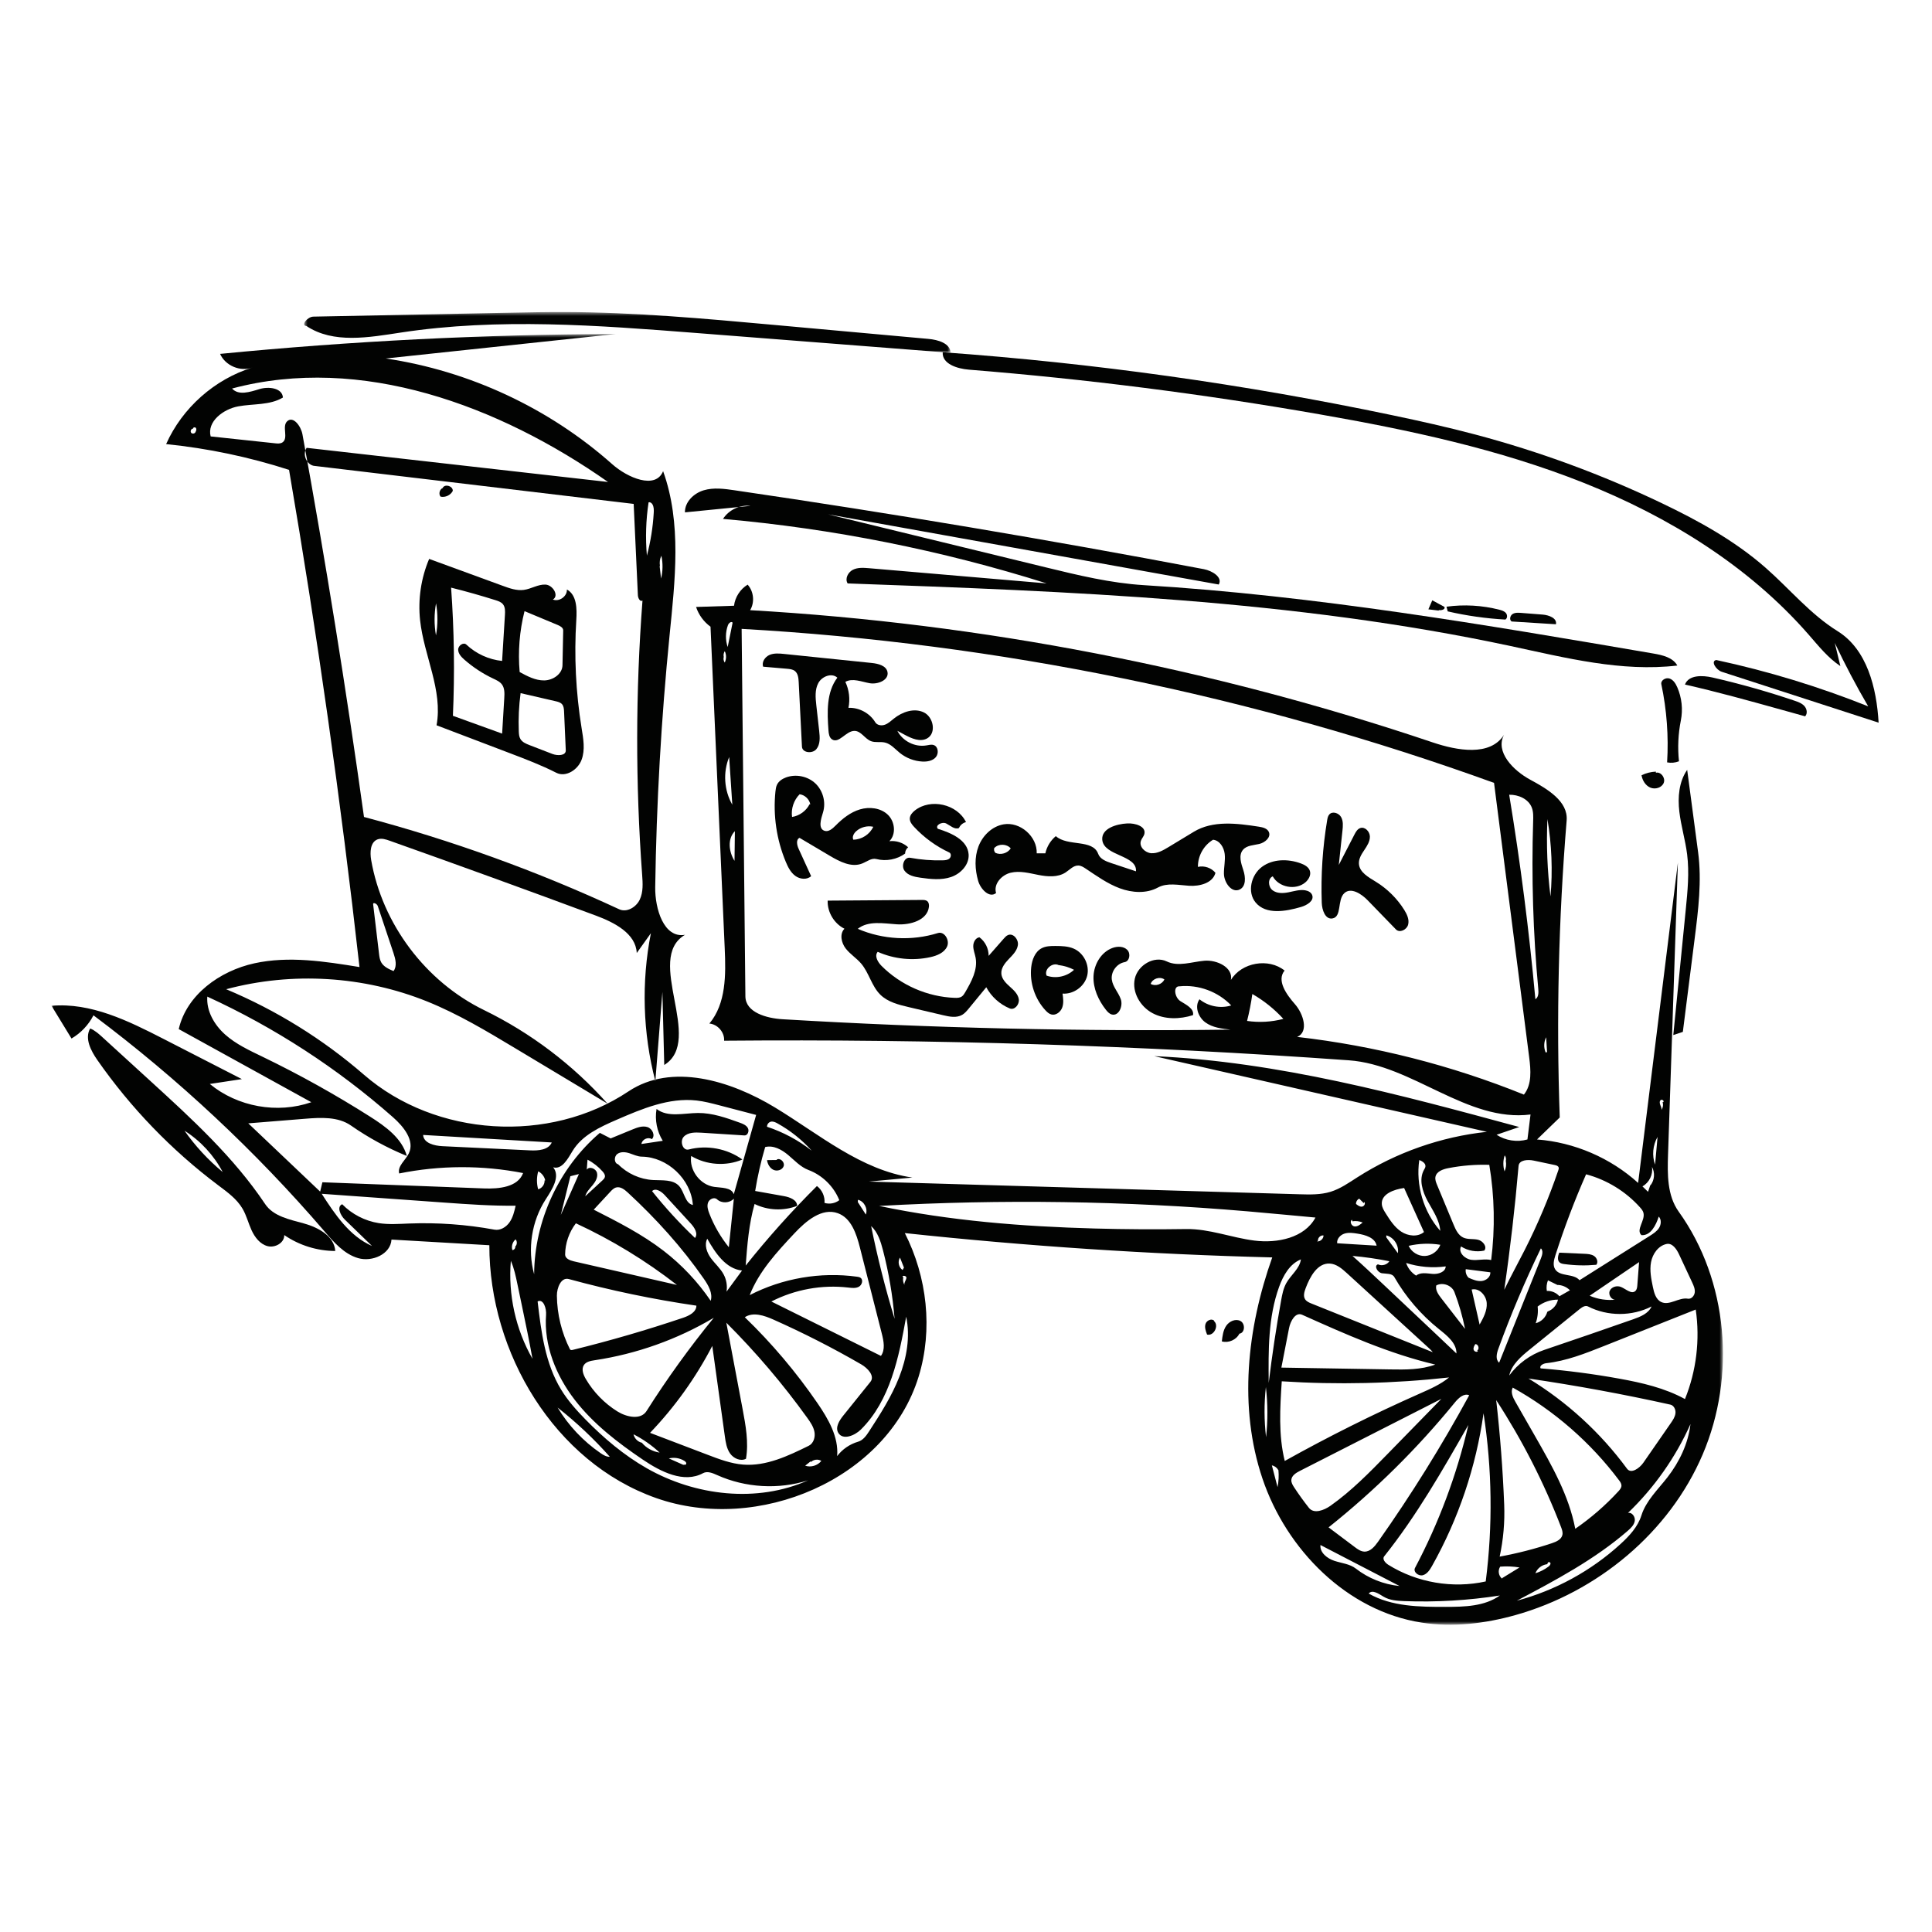 <?xml version="1.0" encoding="UTF-8" standalone="no"?>
<svg width="450px" height="450px" viewBox="0 0 450 450" version="1.1" xmlns="http://www.w3.org/2000/svg" xmlns:xlink="http://www.w3.org/1999/xlink">
    <!-- Generator: Sketch 40.1 (33804) - http://www.bohemiancoding.com/sketch -->
    <title>journey-begins</title>
    <desc>Created with Sketch.</desc>
    <defs>
        <polygon id="path-1" points="152.26 1.57 1.679 1.57 1.679 11.07 152.26 11.07 152.26 1.57"></polygon>
        <polygon id="path-3" points="389.307 302.283 0 302.283 0 1.653 389.307 1.653"></polygon>
    </defs>
    <g id="Page-1" stroke="none" stroke-width="1" fill="none" fill-rule="evenodd">
        <g id="journey-begins">
            <g id="Page-1" transform="translate(12, 71)">
                <path d="M387.755,82.729 C399.825,85.326 411.677,88.942 423.14,93.525 C420.331,88.715 417.732,83.783 415.353,78.747 C415.787,80.545 416.222,82.344 416.656,84.143 C413.763,82.223 411.566,79.452 409.285,76.836 C395.315,60.816 376.676,49.35 356.922,41.479 C337.169,33.608 316.229,29.152 295.281,25.49 C268.255,20.764 241.011,17.296 213.665,15.1 C210.951,14.881 207.384,13.759 207.579,11.047 C242.748,13.568 277.747,18.468 312.255,25.705 C318.735,27.063 325.201,28.504 331.599,30.202 C346.558,34.17 361.144,39.541 375.103,46.22 C383.683,50.324 392.102,54.974 399.247,61.248 C404.848,66.165 409.661,72.07 415.997,75.998 C422.891,80.272 425.092,89.231 425.566,97.324 C413.391,93.374 401.215,89.426 389.039,85.476 C387.706,85.044 386.376,82.977 387.755,82.729" id="Fill-1" fill="#020302"></path>
                <path d="M147.536,48.339 C147.487,45.921 149.593,43.887 151.913,43.197 C154.233,42.505 156.72,42.848 159.115,43.199 C195.667,48.553 232.109,54.679 268.404,61.571 C270.327,61.937 272.843,63.448 271.87,65.146 C241.536,59.697 211.204,54.247 180.87,48.798 C197.745,52.907 214.62,57.018 231.497,61.128 C239.063,62.97 246.679,64.82 254.454,65.296 C294.304,67.731 333.751,74.48 373.103,81.218 C375.228,81.582 377.632,82.135 378.684,84.015 C365.692,85.549 352.689,82.224 339.898,79.485 C289.258,68.644 237.187,66.748 185.433,64.891 C184.747,63.815 185.505,62.296 186.642,61.719 C187.78,61.141 189.128,61.237 190.399,61.344 C204.196,62.525 217.991,63.704 231.788,64.883 C207.304,57.164 181.978,52.118 156.404,49.864 C157.742,47.767 160.331,46.536 162.805,46.825 C157.715,47.33 152.626,47.834 147.536,48.339" id="Fill-3" fill="#020302"></path>
                <g id="Group-7" transform="translate(57.157, 0.109)">
                    <mask id="mask-2" fill="white">
                        <use xlink:href="#path-1"></use>
                    </mask>
                    <g id="Clip-6"></g>
                    <path d="M3.832,2.64 C19.107,2.336 34.381,2.032 49.656,1.728 C53.901,1.642 58.145,1.558 62.392,1.57 C78.604,1.619 94.777,3.085 110.924,4.548 C122.985,5.641 135.047,6.734 147.109,7.829 C149.328,8.029 152.176,8.847 152.26,11.07 L92.981,6.45 C70.079,4.665 46.937,2.888 24.231,6.346 C16.773,7.481 8.484,9.011 2.215,4.82 C0.82,4.715 2.432,2.668 3.832,2.64" id="Fill-5" fill="#020302" mask="url(#mask-2)"></path>
                </g>
                <path d="M39.872,201.992 C37.808,198.085 34.706,194.728 30.972,192.36 C33.492,195.947 36.495,199.196 39.872,201.992 M54.21,216.672 C54.267,218.477 52.063,219.711 50.315,219.248 C48.567,218.784 47.35,217.191 46.596,215.548 C45.845,213.906 45.415,212.116 44.507,210.554 C43.174,208.258 40.936,206.658 38.811,205.062 C27.973,196.916 18.44,187.04 10.688,175.921 C9.16,173.731 7.665,170.857 9.005,168.547 C10.113,169 11.023,169.823 11.907,170.631 C15.629,174.03 19.351,177.429 23.073,180.828 C32.732,189.649 42.491,198.585 49.76,209.455 C51.68,212.325 55.488,213.048 58.816,213.973 C62.147,214.898 65.867,216.934 66.087,220.38 C61.878,220.368 57.678,219.056 54.21,216.672" id="Fill-8" fill="#020302"></path>
                <path d="M379.967,169.343 L377.743,170.079 C378.711,160.327 379.681,150.577 380.65,140.825 C381.073,136.564 381.497,132.26 380.967,128.011 C380.549,124.661 379.545,121.403 379.15,118.049 C378.757,114.696 379.046,111.085 380.976,108.312 C381.823,114.704 382.672,121.096 383.521,127.489 C384.412,134.2 383.56,141.006 382.707,147.722 C381.794,154.929 380.882,162.135 379.967,169.343" id="Fill-10" fill="#020302"></path>
                <path d="M380.46,88.444 C381.312,86.182 384.511,86.262 386.868,86.803 C393.324,88.281 399.704,90.084 405.976,92.204 C406.811,92.486 407.682,92.798 408.276,93.452 C408.867,94.105 409.059,95.208 408.45,95.846 C406.552,95.317 404.653,94.79 402.755,94.261 C395.355,92.202 387.951,90.142 380.46,88.444" id="Fill-12" fill="#020302"></path>
                <path d="M379.066,106.319 C378.195,106.663 377.223,106.752 376.303,106.572 C376.675,100.486 376.221,94.351 374.959,88.388 C374.764,87.47 375.962,86.747 376.855,87.04 C377.748,87.332 378.294,88.22 378.669,89.08 C379.723,91.495 380.017,94.234 379.501,96.817 C378.877,99.939 378.731,103.153 379.066,106.319" id="Fill-14" fill="#020302"></path>
                <path d="M324.918,70.311 C329.015,69.75 333.221,69.99 337.227,71.016 C337.79,71.161 338.385,71.342 338.757,71.79 C339.128,72.237 339.128,73.033 338.616,73.307 C334.102,73.057 329.608,72.42 325.202,71.404 C325.108,71.04 325.012,70.675 324.918,70.311" id="Fill-16" fill="#020302"></path>
                <path d="M342.279,71.755 C343.958,71.885 345.638,72.018 347.317,72.149 C348.766,72.263 350.708,72.982 350.405,74.401 C346.966,74.186 343.528,73.97 340.088,73.755 C339.515,73.382 339.715,72.413 340.287,72.038 C340.858,71.662 341.596,71.701 342.279,71.755" id="Fill-18" fill="#020302"></path>
                <path d="M276.688,239.622 C275.966,241.072 274.151,241.876 272.591,241.438 C272.734,240.165 272.897,238.835 273.625,237.78 C274.351,236.725 275.837,236.075 276.955,236.702 C278.073,237.328 277.985,239.417 276.721,239.632 L276.688,239.622 Z" id="Fill-20" fill="#020302"></path>
                <path d="M373.684,108.985 C374.877,108.698 375.971,110.211 375.513,111.35 C375.052,112.487 373.522,112.932 372.394,112.45 C371.264,111.968 370.553,110.784 370.343,109.575 C371.382,109.066 372.529,108.775 373.687,108.727 L373.684,108.985 Z" id="Fill-22" fill="#020302"></path>
                <path d="M270.729,236.677 C272.015,237.698 270.746,240.254 269.154,239.851 C268.84,239.047 268.523,238.16 268.799,237.341 C269.075,236.523 270.255,236.011 270.83,236.656 L270.729,236.677 Z" id="Fill-24" fill="#020302"></path>
                <path d="M323.112,71.214 L320.697,70.927 C320.999,70.227 321.303,69.527 321.606,68.828 C322.549,69.337 323.492,69.847 324.435,70.358 C324.719,70.921 323.746,71.221 323.127,71.104 L323.112,71.214 Z" id="Fill-26" fill="#020302"></path>
                <path d="M219.62,126.449 C219.431,126.848 219.541,127.369 219.875,127.658 C221.099,128.212 222.696,127.738 223.419,126.605 C222.491,125.532 220.628,125.469 219.631,126.477 L219.62,126.449 Z M231.483,127.752 C231.823,126.198 232.695,124.767 233.921,123.751 C236.696,126.229 242.513,124.381 243.786,127.874 C244.224,129.08 245.593,129.624 246.813,130.027 C248.738,130.667 250.665,131.307 252.591,131.945 C252.902,128.126 245.077,128.417 244.739,124.601 C244.508,122.002 247.968,120.922 250.576,120.791 C252.386,120.7 254.955,121.452 254.553,123.219 C254.419,123.814 253.933,124.27 253.738,124.848 C253.272,126.218 254.706,127.634 256.153,127.728 C257.599,127.824 258.942,127.046 260.181,126.296 C262.145,125.107 264.108,123.919 266.072,122.73 C270.492,120.054 276.09,120.757 281.198,121.55 C282.108,121.691 283.16,121.936 283.537,122.776 C284.095,124.027 282.632,125.268 281.296,125.575 C279.961,125.883 278.393,125.893 277.51,126.941 C276.438,128.215 277.076,130.12 277.601,131.7 C278.125,133.278 278.257,135.446 276.76,136.177 C274.901,137.087 273.111,134.587 273.077,132.518 C273.052,130.976 273.435,129.433 273.257,127.901 C273.079,126.368 272.084,124.742 270.547,124.591 C268.372,125.883 266.976,128.386 267.023,130.914 C268.498,130.571 270.145,131.131 271.103,132.299 C270.473,134.686 267.449,135.47 264.984,135.315 C262.518,135.161 259.869,134.543 257.7,135.724 C255.015,137.183 251.677,136.958 248.812,135.897 C245.946,134.833 243.434,133.021 240.892,131.327 C240.375,130.981 239.822,130.628 239.201,130.598 C238.04,130.541 237.169,131.577 236.195,132.21 C234.371,133.399 231.993,133.206 229.858,132.788 C227.721,132.368 225.519,131.765 223.402,132.276 C221.286,132.785 219.364,134.924 220.006,137.002 C218.455,138.283 216.375,136.09 215.825,134.155 C215.082,131.542 214.941,128.685 215.908,126.148 C216.876,123.609 219.08,121.461 221.76,121.002 C225.616,120.342 229.619,123.847 229.471,127.753 C230.142,127.753 230.812,127.753 231.483,127.752 L231.483,127.752 Z" id="Fill-28" fill="#020302"></path>
                <path d="M204.7,151.936 C200.62,152.838 196.256,152.398 192.44,150.698 C191.608,151.636 192.444,153.086 193.326,153.973 C197.803,158.469 204.023,161.188 210.367,161.419 C210.931,161.44 211.534,161.429 212.003,161.117 C212.365,160.877 212.595,160.491 212.813,160.116 C214.261,157.639 215.764,154.88 215.238,152.06 C215.069,151.16 214.695,150.289 214.69,149.373 C214.685,148.457 215.219,147.429 216.13,147.313 C217.473,148.305 218.296,149.966 218.272,151.636 C219.449,150.295 220.624,148.957 221.799,147.619 C222.088,147.289 222.392,146.948 222.799,146.786 C224.026,146.294 225.274,147.825 225.084,149.133 C224.896,150.442 223.87,151.442 222.952,152.396 C222.036,153.35 221.12,154.517 221.237,155.834 C221.347,157.05 222.303,157.997 223.213,158.811 C224.124,159.626 225.106,160.526 225.297,161.732 C225.487,162.938 224.321,164.352 223.191,163.885 C220.876,162.927 218.909,161.152 217.722,158.947 C216.366,160.598 215.009,162.249 213.651,163.9 C213.193,164.456 212.721,165.025 212.096,165.384 C210.789,166.137 209.155,165.813 207.688,165.467 C205.011,164.837 202.335,164.207 199.659,163.577 C197.288,163.02 194.792,162.395 193.054,160.691 C191.011,158.69 190.426,155.6 188.574,153.426 C187.484,152.149 186.002,151.243 184.976,149.916 C183.949,148.589 183.517,146.519 184.689,145.318 C182.283,144.122 180.689,141.455 180.777,138.773 C188.1,138.72 195.422,138.668 202.747,138.614 C203.176,138.612 203.643,138.622 203.974,138.894 C204.351,139.205 204.421,139.759 204.361,140.245 C203.981,143.351 200.014,144.493 196.887,144.29 C193.758,144.087 190.236,143.387 187.79,145.343 C193.63,147.864 200.38,148.218 206.454,146.325 C207.979,145.849 209.255,148.008 208.597,149.462 C207.938,150.917 206.261,151.592 204.7,151.936" id="Fill-30" fill="#020302"></path>
                <path d="M202.829,106.379 C200.931,106.281 199.069,105.567 197.591,104.373 C196.48,103.475 195.505,102.273 194.113,101.95 C193.054,101.705 191.899,102.019 190.882,101.634 C189.436,101.087 188.562,99.24 187.017,99.238 C185.033,99.235 183.375,102.335 181.757,101.189 C181.131,100.746 181.02,99.878 180.965,99.114 C180.657,94.88 180.467,90.227 183.036,86.844 C181.731,85.65 179.447,86.534 178.606,88.089 C177.767,89.644 177.94,91.526 178.137,93.283 C178.361,95.278 178.583,97.273 178.806,99.268 C178.969,100.724 179.082,102.358 178.149,103.488 C177.216,104.617 174.861,104.367 174.79,102.904 C174.55,97.888 174.296,92.873 174.032,87.859 C173.983,86.922 173.874,85.865 173.136,85.286 C172.633,84.891 171.956,84.823 171.32,84.767 C169.464,84.608 167.61,84.446 165.756,84.287 C165.362,83.207 166.188,81.993 167.245,81.541 C168.304,81.091 169.506,81.2 170.65,81.318 C177.45,82.02 184.251,82.72 191.051,83.42 C192.558,83.576 194.42,84.037 194.713,85.519 C195.089,87.415 192.458,88.47 190.554,88.131 C188.649,87.793 186.588,86.881 184.897,87.818 C185.781,89.686 186.04,91.844 185.621,93.866 C188.099,93.767 190.584,95.105 191.863,97.226 C192.299,97.947 193.329,98.086 194.119,97.797 C194.91,97.508 195.533,96.904 196.189,96.378 C198.144,94.808 200.906,93.844 203.167,94.925 C205.43,96.007 206.144,99.749 203.961,100.981 C202.332,101.901 200.313,101.006 198.667,100.115 C198.117,99.817 197.566,99.52 197.016,99.221 C198.235,101.629 201.113,103.077 203.776,102.62 C204.341,102.525 204.929,102.352 205.472,102.535 C206.548,102.896 206.706,104.518 205.959,105.373 C205.213,106.227 203.962,106.437 202.829,106.379" id="Fill-32" fill="#020302"></path>
                <path d="M191.4,121.572 C190.008,121.257 188.471,121.658 187.414,122.617 C186.864,123.114 186.425,123.912 186.751,124.577 C188.7,124.565 190.591,123.342 191.4,121.572 M176.735,116.37 C176.527,115.161 175.464,114.15 174.246,114 C172.886,115.364 172.215,117.381 172.485,119.287 C174.209,119.013 175.774,117.878 176.566,116.323 M192.124,129.086 C190.979,128.79 189.915,129.69 188.817,130.127 C186.338,131.116 183.606,129.71 181.31,128.35 C178.949,126.951 176.591,125.552 174.23,124.154 C173.361,124.545 173.617,125.833 174.014,126.699 C174.985,128.825 175.957,130.95 176.927,133.074 C175.945,133.978 174.308,133.798 173.234,133.005 C172.159,132.211 171.532,130.96 171.02,129.727 C168.876,124.583 168.041,118.901 168.614,113.359 C168.671,112.803 168.747,112.237 168.996,111.738 C169.402,110.925 170.226,110.393 171.08,110.077 C173.378,109.231 176.133,109.792 177.914,111.471 C179.694,113.15 180.415,115.866 179.699,118.205 C179.23,119.74 178.504,121.957 180.015,122.501 C180.968,122.845 181.903,122.019 182.616,121.299 C184.233,119.663 186.099,118.178 188.306,117.522 C190.512,116.863 193.113,117.171 194.782,118.754 C196.451,120.338 196.782,123.305 195.153,124.929 C196.722,124.745 198.361,125.275 199.523,126.343 C199.082,126.693 198.815,127.249 198.817,127.811 C196.92,129.192 194.395,129.672 192.124,129.086" id="Fill-34" fill="#020302"></path>
                <path d="M303.465,123.399 C303.784,122.779 304.162,122.106 304.82,121.874 C305.916,121.489 307.045,122.675 307.072,123.835 C307.099,124.994 306.415,126.037 305.766,126.998 C305.117,127.96 304.45,129.02 304.517,130.178 C304.636,132.175 306.745,133.327 308.451,134.373 C311.124,136.011 313.408,138.273 315.071,140.926 C315.722,141.967 316.297,143.202 315.975,144.387 C315.654,145.573 313.997,146.362 313.141,145.481 C310.946,143.217 308.75,140.955 306.555,138.691 C305.08,137.171 302.639,135.594 301.103,137.049 C299.43,138.63 300.595,142.575 298.319,142.928 C296.671,143.183 295.922,140.95 295.863,139.285 C295.639,132.852 296.061,126.398 297.12,120.049 C297.201,119.562 297.3,119.046 297.635,118.683 C298.368,117.886 299.82,118.359 300.36,119.3 C300.899,120.24 300.8,121.4 300.684,122.479 C300.4,125.14 300.114,127.8 299.83,130.46 C301.042,128.106 302.253,125.753 303.465,123.399" id="Fill-36" fill="#020302"></path>
                <path d="M211.365,121.86 C210.362,122.291 209.375,121.306 208.4,120.81 C207.426,120.317 205.717,121.232 206.448,122.045 C209.608,123.014 213.361,124.678 213.609,127.971 C213.791,130.362 211.806,132.492 209.534,133.269 C207.265,134.045 204.782,133.773 202.407,133.436 C201.018,133.237 199.48,132.93 198.666,131.788 C197.852,130.646 198.634,128.542 200.014,128.796 C202.501,129.252 205.034,129.452 207.563,129.388 C208.119,129.375 208.721,129.331 209.139,128.965 C209.558,128.601 209.608,127.796 209.104,127.563 C206.031,126.129 203.239,124.098 200.929,121.618 C200.413,121.064 199.893,120.414 199.908,119.658 C199.924,118.894 200.487,118.253 201.087,117.777 C204.748,114.879 210.957,116.291 213.003,120.486 C212.283,120.656 211.658,121.181 211.365,121.86" id="Fill-38" fill="#020302"></path>
                <path d="M234.604,153.804 C233.16,153.059 231.128,154.755 231.773,156.246 C233.934,157.014 236.504,156.465 238.162,154.883 C237.069,154.322 235.877,153.952 234.658,153.794 L234.604,153.804 Z M235.489,160.429 C235.64,161.509 235.788,162.643 235.415,163.669 C235.041,164.693 233.966,165.555 232.905,165.295 C232.345,165.157 231.896,164.744 231.504,164.32 C229.04,161.659 227.798,157.91 228.186,154.305 C228.374,152.565 229.055,150.703 230.598,149.875 C231.58,149.349 232.747,149.329 233.863,149.336 C235.304,149.344 236.79,149.381 238.108,149.96 C240.453,150.99 241.84,153.818 241.22,156.298 C240.598,158.78 238.041,160.623 235.489,160.429 L235.489,160.429 Z" id="Fill-40" fill="#020302"></path>
                <path d="M293.093,131.838 C293.408,132.817 292.813,133.877 292.026,134.539 C289.776,136.431 285.853,135.694 284.447,133.115 C283.249,133.627 283.361,135.553 284.392,136.349 C285.422,137.147 286.872,137.084 288.149,136.828 C289.427,136.571 290.72,136.154 292.006,136.369 C292.688,136.483 293.399,136.841 293.636,137.491 C294.124,138.826 292.414,139.845 291.051,140.247 C287.435,141.308 282.869,142.107 280.46,139.212 C278.448,136.794 279.399,132.789 281.926,130.913 C284.454,129.037 287.993,129.014 290.952,130.09 C291.849,130.416 292.801,130.928 293.093,131.838" id="Fill-42" fill="#020302"></path>
                <path d="M245.58,164.188 C243.831,161.961 242.586,159.216 242.7,156.389 C242.816,153.561 244.516,150.708 247.189,149.773 C248.32,149.376 249.719,149.391 250.561,150.243 C251.401,151.096 251.122,152.89 249.942,153.101 C248.115,153.429 246.721,155.33 246.962,157.168 C247.182,158.843 248.508,160.154 249.06,161.75 C249.611,163.347 248.587,165.73 246.955,165.29 C246.377,165.134 245.95,164.658 245.58,164.188" id="Fill-44" fill="#020302"></path>
                <path d="M89.561,69.521 C89.115,71.986 89.11,74.531 89.546,76.999 C89.991,74.534 89.996,71.988 89.561,69.521 M116.655,104.606 C117.86,105.071 119.837,105.039 119.78,103.75 C119.647,100.747 119.515,97.744 119.382,94.743 C119.355,94.135 119.308,93.477 118.906,93.02 C118.536,92.599 117.953,92.453 117.407,92.327 C114.69,91.699 111.973,91.072 109.257,90.446 C108.861,93.393 108.722,96.372 108.836,99.343 C108.86,99.956 108.902,100.597 109.213,101.126 C109.653,101.875 110.524,102.238 111.336,102.552 C113.11,103.236 114.881,103.921 116.655,104.606 M119.014,83.957 C119.069,81.251 119.125,78.546 119.18,75.841 C119.194,75.211 118.513,74.826 117.931,74.584 C115.345,73.506 112.758,72.426 110.173,71.348 C109.003,75.968 108.618,80.786 109.04,85.532 C110.83,86.508 112.723,87.509 114.76,87.482 C116.8,87.457 118.972,85.992 119.014,83.957 M93.491,95.726 C97.312,97.108 101.133,98.488 104.955,99.869 C105.121,97.104 105.289,94.34 105.456,91.576 C105.521,90.486 105.558,89.295 104.908,88.419 C104.41,87.75 103.606,87.399 102.853,87.043 C100.437,85.9 98.181,84.42 96.173,82.659 C95.458,82.032 94.725,81.261 94.718,80.313 C94.713,79.364 95.944,78.496 96.635,79.147 C98.889,81.277 101.861,82.635 104.948,82.946 C105.168,79.371 105.388,75.794 105.61,72.218 C105.662,71.35 105.688,70.386 105.129,69.718 C104.713,69.217 104.059,68.996 103.437,68.799 C100.012,67.719 96.556,66.742 93.071,65.872 C93.787,75.804 93.928,85.777 93.491,95.726 M110.016,66.399 C111.74,66.167 113.318,65.076 115.055,65.163 C116.79,65.252 118.284,67.778 116.774,68.639 C118.252,69.237 120.132,67.894 120.041,66.304 C122.347,67.556 122.398,70.779 122.233,73.395 C121.702,81.801 122.117,90.266 123.465,98.579 C123.865,101.041 124.334,103.634 123.462,105.97 C122.589,108.307 119.787,110.123 117.563,108.989 C114.09,107.221 110.438,105.83 106.795,104.445 C101.091,102.273 95.387,100.104 89.682,97.932 C91.186,89.759 86.738,81.742 85.849,73.479 C85.326,68.638 86.059,63.667 87.957,59.181 C93.684,61.276 99.412,63.37 105.14,65.464 C106.71,66.038 108.359,66.623 110.016,66.399" id="Fill-46" fill="#020302"></path>
                <path d="M91.138,42.577 C91.742,41.65 93.527,42.241 93.46,43.345 C92.944,44.347 91.712,44.923 90.612,44.675 C90.098,44.035 90.402,42.927 91.172,42.638 L91.138,42.577 Z" id="Fill-48" fill="#020302"></path>
                <path d="M359.813,223.593 C357.33,223.823 354.819,223.767 352.349,223.426 C351.961,223.373 351.552,223.302 351.26,223.042 C350.658,222.503 350.885,221.527 351.167,220.771 C353.127,220.859 355.087,220.946 357.048,221.033 C357.834,221.069 358.665,221.117 359.314,221.559 C359.964,222.001 360.311,222.985 359.813,223.593" id="Fill-50" fill="#020302"></path>
                <path d="M168.899,199.088 C169.727,198.618 170.822,199.681 170.541,200.589 C170.259,201.499 169.047,201.877 168.177,201.488 C167.307,201.098 166.794,200.154 166.651,199.212 C167.433,199.202 168.216,199.192 168.998,199.182 L168.899,199.088 Z" id="Fill-52" fill="#020302"></path>
                <g id="Group-56" transform="translate(0, 5.147)">
                    <mask id="mask-4" fill="white">
                        <use xlink:href="#path-3"></use>
                    </mask>
                    <g id="Clip-55"></g>
                    <path d="M375.408,180.561 C375.714,180.295 375.104,179.82 374.798,180.085 C374.492,180.352 374.564,180.844 374.716,181.219 C374.869,181.595 375.079,181.995 374.966,182.384 C375.339,181.865 375.447,181.165 375.247,180.557 L375.408,180.561 Z M198.412,221.286 C198.245,221.906 198.338,222.591 198.664,223.144 C198.518,222.576 199.074,222.061 199.116,221.476 C199.156,220.892 197.911,220.89 198.296,221.332 L198.412,221.286 Z M156.577,76.851 C156.446,77.296 156.532,77.8 156.806,78.176 C157.208,77.353 157.209,76.345 156.811,75.519 C156.561,75.905 156.471,76.391 156.569,76.839 L156.577,76.851 Z M294.777,213.004 C295.539,213.063 296.277,212.381 296.275,211.617 C295.601,211.508 294.914,212.151 294.981,212.829 L294.777,213.004 Z M32.902,23.693 C32.485,23.753 32.263,24.343 32.537,24.662 C32.811,24.981 33.428,24.851 33.551,24.448 C33.706,24.171 33.817,23.815 33.642,23.55 C33.467,23.285 32.924,23.379 32.971,23.693 L32.902,23.693 Z M332.071,238.411 C332.671,238.046 332.332,236.903 331.629,236.923 C331.385,237.307 331.133,237.744 331.229,238.187 C331.325,238.632 331.989,238.915 332.242,238.538 L332.071,238.411 Z M348.337,168.898 C348.268,167.747 348.201,166.597 348.132,165.446 C347.574,166.54 347.53,167.882 348.02,169.007 L348.337,168.898 Z M108.078,214.126 C108.469,213.694 108.476,212.967 108.094,212.527 C107.375,213.106 107.062,214.143 107.341,215.023 C107.762,215.011 108.108,214.556 108.005,214.149 L108.078,214.126 Z M338.716,194.288 C338.858,193.841 338.763,193.327 338.473,192.959 C338.069,194.158 338.057,195.485 338.437,196.692 C338.777,195.95 338.886,195.104 338.745,194.299 L338.716,194.288 Z M198.549,219.102 C198.24,218.324 197.932,217.548 197.625,216.772 C197.035,217.691 197.321,219.056 198.227,219.663 L198.549,219.102 Z M305.644,204.087 C305.293,203.739 304.941,203.391 304.592,203.044 C304.128,203.255 303.817,203.764 303.842,204.275 C304.239,204.602 304.696,204.95 305.21,204.904 C305.725,204.861 306.14,204.155 305.752,203.815 L305.644,204.087 Z M141.639,55.689 C141.75,56.662 141.863,57.634 141.974,58.606 C142.401,56.868 142.424,55.034 142.046,53.288 C141.69,54.023 141.575,54.875 141.721,55.679 L141.639,55.689 Z M302.917,207.961 C302.279,208.308 302.756,209.42 303.479,209.506 C304.202,209.59 304.842,209.078 305.387,208.596 C304.635,208.288 303.798,208.191 302.995,208.319 L302.917,207.961 Z M147.304,264.926 C147.405,265.18 147.847,264.998 147.851,264.726 C147.854,264.454 147.612,264.248 147.38,264.105 C146.321,263.453 144.995,263.247 143.786,263.547 C144.931,264.056 146.076,264.563 147.22,265.072 L147.304,264.926 Z M187.795,203.83 C188.421,204.802 189.044,205.774 189.67,206.745 C190.188,205.371 189.275,203.647 187.846,203.302 L187.795,203.83 Z M348.305,288.195 C347.12,288.341 346.046,289.183 345.622,290.298 C346.708,289.967 347.736,289.444 348.642,288.763 C348.917,288.556 349.212,288.252 349.126,287.918 C349.042,287.584 348.368,287.671 348.507,287.987 L348.305,288.195 Z M176.798,264.239 C176.379,264.572 175.96,264.906 175.542,265.24 C176.862,265.695 178.445,265.225 179.303,264.123 C178.57,263.663 177.529,263.771 176.905,264.37 L176.798,264.239 Z M373.5,195.117 C373.692,192.964 373.885,190.813 374.077,188.662 C372.962,190.593 372.745,193.018 373.5,195.117 L373.5,195.117 Z M285.748,266.275 C285.437,265.709 284.871,265.289 284.239,265.156 C284.681,266.847 285.123,268.538 285.565,270.229 C285.824,268.923 285.893,267.581 285.768,266.256 L285.748,266.275 Z M256.094,153.07 C257.19,153.622 258.694,153.102 259.214,151.99 C258.16,151.227 256.428,151.783 256.016,153.018 L256.094,153.07 Z M310.896,212.057 C311.792,213.283 312.688,214.509 313.586,215.736 C313.897,213.953 312.654,212.037 310.898,211.592 L310.896,212.057 Z M372.454,199.908 C373.379,198.711 373.51,196.958 372.772,195.636 C373.07,197.408 372.137,199.321 370.555,200.177 C370.99,200.6 371.426,201.023 371.861,201.447 C372.041,200.918 372.221,200.39 372.399,199.861 L372.454,199.908 Z M157.549,69.477 C156.956,71.099 156.934,72.925 157.492,74.56 C157.874,72.668 158.255,70.777 158.638,68.884 C158.334,68.474 157.724,68.997 157.549,69.477 L157.549,69.477 Z M114.997,198.79 C114.805,197.89 114.187,197.09 113.363,196.679 C112.978,198.036 112.971,199.5 113.346,200.861 C114.235,200.634 114.896,199.725 114.839,198.81 L114.997,198.79 Z M137.499,259.893 C138.537,261.129 140.044,261.962 141.644,262.187 C139.825,260.498 137.773,259.06 135.564,257.928 C135.759,258.875 136.54,259.673 137.483,259.888 L137.499,259.893 Z M282.89,258.602 C283.317,254.724 283.302,250.798 282.848,246.922 C282.421,250.801 282.436,254.727 282.89,258.602 L282.89,258.602 Z M159.084,124.361 C159.112,122.056 159.141,119.751 159.17,117.447 C157.401,119.206 157.749,122.255 159.084,124.361 L159.084,124.361 Z M337.952,291.384 C339.276,290.571 340.601,289.759 341.926,288.946 C340.443,288.699 338.93,288.633 337.432,288.754 C336.837,289.601 337.029,290.899 337.844,291.537 L337.952,291.384 Z M118.623,206.839 C120.027,203.665 121.432,200.489 122.836,197.315 C122.174,197.482 121.513,197.65 120.851,197.818 C120.108,200.825 119.366,203.831 118.623,206.839 L118.623,206.839 Z M350.677,223.102 C349.968,222.756 349.259,222.41 348.549,222.064 C348.242,222.845 348.147,223.708 348.284,224.536 C349.381,224.476 350.496,224.947 351.217,225.775 C352.034,225.312 352.851,224.847 353.668,224.383 C352.888,223.587 351.777,223.127 350.662,223.137 L350.677,223.102 Z M330.077,221.468 C331.042,221.894 332.064,222.331 333.115,222.224 C334.166,222.118 335.218,221.251 335.129,220.2 C333.221,219.956 331.315,219.713 329.406,219.469 C329.287,220.193 329.546,220.967 330.077,221.475 L330.077,221.468 Z M158.568,111.284 C158.324,107.585 158.08,103.885 157.837,100.184 C156.372,103.735 156.65,107.956 158.568,111.284 L158.568,111.284 Z M128.374,196.734 C127.383,195.603 126.178,194.657 124.842,193.963 C124.784,194.739 124.727,195.517 124.668,196.293 C125.258,195.426 126.798,196.017 127.05,197.035 C127.304,198.051 126.711,199.082 126.044,199.89 C125.376,200.698 124.581,201.469 124.315,202.483 C125.643,201.257 126.971,200.033 128.3,198.807 C128.557,198.568 128.831,198.306 128.893,197.96 C128.977,197.509 128.676,197.082 128.374,196.734 L128.374,196.734 Z M348.426,114.633 C348.156,120.647 348.396,126.685 349.144,132.659 C349.669,126.652 349.427,120.579 348.426,114.633 L348.426,114.633 Z M169.095,185.516 C168.617,185.253 168.079,184.992 167.547,185.117 C167.027,185.239 166.632,185.763 166.659,186.297 C170.416,187.538 173.955,189.434 177.07,191.874 C174.79,189.332 172.082,187.172 169.095,185.516 L169.095,185.516 Z M348.484,229.327 C349.684,228.896 350.625,227.811 350.883,226.563 C349.185,226.548 347.485,227.126 346.147,228.172 C346.295,229.478 346.137,230.82 345.691,232.058 C346.966,231.74 348.033,230.703 348.384,229.438 L348.484,229.327 Z M140.266,43.336 C140.306,42.631 140.319,41.875 139.94,41.281 C139.751,40.987 139.388,40.735 139.065,40.869 C138.445,44.97 138.314,49.143 138.675,53.274 C139.534,50.025 140.069,46.69 140.266,43.336 L140.266,43.336 Z M317.844,220.971 C318.859,220.126 320.355,220.462 321.672,220.569 C322.988,220.677 324.693,220.138 324.736,218.82 C321.653,219.246 318.476,218.971 315.512,218.02 C315.914,219.234 316.754,220.297 317.844,220.971 L317.844,220.971 Z M323.484,213.787 C321.04,213.392 318.518,213.476 316.102,214.03 C316.741,215.469 318.301,216.448 319.876,216.396 C321.451,216.344 322.943,215.264 323.484,213.787 L323.484,213.787 Z M330.777,224.21 C331.395,226.931 332.012,229.65 332.629,232.37 C333.507,230.81 334.413,229.134 334.288,227.349 C334.162,225.565 332.515,223.777 330.777,224.21 L330.777,224.21 Z M304.176,211.19 C303.169,211.031 302.119,210.876 301.149,211.185 C300.177,211.494 299.321,212.423 299.456,213.432 C302.519,213.619 305.58,213.807 308.641,213.993 C308.299,212.144 306.036,211.482 304.176,211.19 L304.176,211.19 Z M117.88,251.703 C120.408,255.896 123.845,259.542 127.884,262.315 C128.53,262.758 129.249,263.195 130.031,263.156 C126.331,258.988 122.259,255.151 117.88,251.703 L117.88,251.703 Z M196.366,231.027 C195.925,225.639 195.019,220.291 193.661,215.058 C193.128,213.004 192.46,210.863 190.904,209.42 C192.373,216.705 194.197,223.918 196.366,231.027 L196.366,231.027 Z M142.813,202.202 C142.032,201.353 140.686,200.469 139.877,201.29 C142.957,205.15 146.301,208.797 149.878,212.201 C150.663,211.202 149.769,209.786 148.91,208.849 C146.877,206.632 144.845,204.417 142.813,202.202 L142.813,202.202 Z M152.733,212.379 C152.001,213.818 152.63,215.592 153.582,216.897 C154.533,218.2 155.799,219.28 156.557,220.704 C157.204,221.92 157.441,223.349 157.22,224.707 C158.425,223.067 159.629,221.426 160.834,219.787 C157.045,219.382 154.612,215.691 152.733,212.379 L152.733,212.379 Z M313.984,293.268 C310.272,291.344 306.56,289.419 302.847,287.495 C300.418,286.234 297.988,284.974 295.559,283.715 C295.379,285.483 297.129,286.855 298.82,287.409 C300.512,287.962 302.403,288.118 303.807,289.211 C306.727,291.483 310.299,292.909 313.984,293.268 L313.984,293.268 Z M329.235,233.383 C328.655,230.466 327.83,227.597 326.769,224.818 C326.162,223.226 324.027,222.44 322.531,223.26 C322.292,224.319 322.996,225.34 323.664,226.2 C325.521,228.593 327.377,230.988 329.235,233.383 L329.235,233.383 Z M279.695,155.377 C279.399,157.486 278.99,159.581 278.469,161.646 C281.28,162.059 284.175,161.896 286.92,161.171 C284.832,158.882 282.384,156.919 279.695,155.377 L279.695,155.377 Z M109.592,228.105 C109.232,226.38 108.873,224.657 108.511,222.932 C108.128,221.093 107.74,219.241 106.987,217.52 C106.319,225.401 108.101,233.474 112.026,240.344 C111.294,236.249 110.443,232.177 109.592,228.105 L109.592,228.105 Z M337.341,295.477 C329.976,296.624 322.5,297.062 315.052,296.782 C313.397,296.719 311.667,296.6 310.249,295.745 C309.137,295.075 307.618,294.017 306.797,295.022 C312.143,298.073 318.621,298.14 324.777,298.127 C329.131,298.118 333.803,298.011 337.341,295.477 L337.341,295.477 Z M283.509,245.965 C284.284,239.526 285.249,233.112 286.401,226.731 C286.651,225.349 286.92,223.94 287.604,222.712 C288.67,220.801 290.719,219.354 291.007,217.186 C288.399,218.235 286.88,220.949 285.925,223.591 C283.361,230.687 283.42,238.421 283.509,245.965 L283.509,245.965 Z M74.911,134.476 C75.37,138.323 75.827,142.171 76.286,146.016 C76.367,146.686 76.453,147.375 76.774,147.968 C77.35,149.029 78.546,149.568 79.659,150.035 C80.539,148.871 80.114,147.224 79.652,145.84 C78.431,142.188 77.211,138.535 75.99,134.882 C75.809,134.337 74.842,133.905 74.911,134.476 L74.911,134.476 Z M358.264,225.654 C360.179,226.487 362.314,226.803 364.387,226.56 C363.385,226.738 362.539,225.461 362.938,224.524 C363.334,223.587 364.59,223.221 365.535,223.601 C366.705,224.069 368.003,225.406 368.919,224.541 C369.274,224.207 369.333,223.673 369.368,223.189 C369.504,221.399 369.639,219.61 369.773,217.822 C365.937,220.433 362.101,223.045 358.264,225.654 L358.264,225.654 Z M337.18,241.246 C340.428,233.136 343.676,225.028 346.924,216.919 C347.23,216.158 347.493,215.179 346.902,214.611 C343.198,222.247 339.886,230.071 336.983,238.045 C336.591,239.121 336.287,240.525 337.18,241.246 L337.18,241.246 Z M157.759,214.357 C158.151,210.582 158.541,206.809 158.933,203.034 C157.958,204.113 156.08,204.192 155.017,203.2 C154.373,202.599 153.217,203.133 152.918,203.961 C152.617,204.79 152.901,205.705 153.222,206.527 C154.321,209.348 155.858,212 157.759,214.357 L157.759,214.357 Z M91.061,190.821 C97.858,191.147 104.657,191.471 111.455,191.797 C113.37,191.89 115.75,191.71 116.517,189.955 C115.094,189.871 113.672,189.789 112.248,189.705 C103.683,189.206 95.116,188.705 86.551,188.205 C86.667,190.114 89.148,190.729 91.061,190.821 L91.061,190.821 Z M310.746,206.448 C311.752,208.047 312.806,209.694 314.384,210.733 C315.963,211.773 318.224,212.03 319.673,210.817 C318.13,207.398 316.588,203.981 315.046,200.562 C312.705,200.877 309.699,201.945 309.849,204.302 C309.897,205.084 310.328,205.784 310.746,206.448 L310.746,206.448 Z M149.384,204.522 C148.979,198.536 143.485,193.339 137.48,193.258 C136.488,193.245 135.567,192.776 134.622,192.471 C133.677,192.165 132.554,192.049 131.766,192.654 C130.979,193.258 131.013,194.791 131.976,195.037 C134.114,197.205 137.077,198.54 140.118,198.706 C142.259,198.824 144.768,198.52 146.193,200.12 C147.437,201.521 147.553,204.12 149.384,204.522 L149.384,204.522 Z M370.311,276.838 C371.394,273.4 374.154,270.81 376.366,267.966 C379.172,264.36 381.215,260.084 381.744,255.55 C378.285,263.297 373.312,270.365 367.188,276.241 C368.131,276.025 368.931,277.168 368.766,278.121 C368.601,279.075 367.84,279.798 367.109,280.431 C359.407,287.103 350.308,291.927 341.297,296.689 C350.254,294.306 358.617,289.733 365.454,283.481 C367.504,281.607 369.477,279.484 370.311,276.838 L370.311,276.838 Z M379.083,216.017 C378.505,214.779 377.513,213.316 376.175,213.6 C374.255,214.007 372.93,215.886 372.564,217.81 C372.196,219.736 372.594,221.715 372.989,223.634 C373.268,224.989 373.688,226.531 374.941,227.122 C376.866,228.029 379.043,225.985 381.139,226.343 C381.941,226.481 382.655,225.681 382.743,224.874 C382.83,224.066 382.479,223.283 382.134,222.546 C381.117,220.37 380.1,218.193 379.083,216.017 L379.083,216.017 Z M372.68,228.153 C368.126,230.484 362.449,230.486 357.893,228.157 C357.249,227.828 356.502,228.306 355.941,228.761 C352.074,231.89 348.206,235.019 344.34,238.147 C342.289,239.806 340.112,241.662 339.528,244.233 C341.551,241.479 344.436,239.368 347.673,238.275 C354.599,235.934 361.512,233.554 368.41,231.136 C370.098,230.543 371.962,229.792 372.68,228.153 L372.68,228.153 Z M344.78,111.942 C344,109.944 341.667,108.92 339.518,108.963 C342.129,124.758 344.163,140.648 345.619,156.59 C346.37,156.131 346.376,155.063 346.293,154.186 C345.086,141.198 344.688,128.135 345.101,115.096 C345.135,114.033 345.168,112.933 344.78,111.942 L344.78,111.942 Z M176.223,268.651 C169.335,270.837 161.648,270.397 155.056,267.438 C154.002,266.965 152.765,266.429 151.749,266.983 C147.323,269.393 141.928,266.674 137.754,263.848 C131.874,259.868 126.151,255.476 121.826,249.847 C117.498,244.218 114.654,237.19 115.19,230.115 C115.305,228.605 114.578,226.309 113.22,226.979 C114.054,234.075 114.972,241.422 118.697,247.52 C120.249,250.062 122.246,252.304 124.329,254.435 C128.607,258.813 133.329,262.808 138.65,265.84 C149.972,272.287 164.321,273.951 176.223,268.651 L176.223,268.651 Z M121.615,217.632 C129.634,219.468 137.653,221.305 145.674,223.14 C138.406,217.481 130.492,212.655 122.132,208.784 C120.543,210.856 119.65,213.452 119.628,216.062 C119.622,216.979 120.721,217.427 121.615,217.632 L121.615,217.632 Z M151.931,221.696 C146.829,214.347 140.785,207.674 134.207,201.606 C133.457,200.914 132.512,200.179 131.524,200.434 C130.954,200.582 130.522,201.034 130.124,201.467 C128.846,202.846 127.57,204.226 126.292,205.606 C131.906,208.458 137.556,211.331 142.542,215.172 C146.797,218.447 150.524,222.402 153.541,226.84 C154.059,225.053 152.992,223.224 151.931,221.696 L151.931,221.696 Z M338.37,224.267 C339.876,221.14 341.557,218.102 343.128,215.006 C346.17,209.009 348.79,202.797 350.96,196.434 C351.034,196.216 351.108,195.98 351.034,195.762 C350.918,195.411 350.496,195.285 350.134,195.21 C348.497,194.865 346.858,194.519 345.221,194.175 C343.834,193.885 341.823,194.016 341.702,195.428 C340.873,205.071 339.762,214.69 338.37,224.267 L338.37,224.267 Z M166.227,191.025 C165.233,194.38 164.453,197.797 163.895,201.254 C166.128,201.653 168.362,202.053 170.594,202.453 C171.963,202.698 173.678,203.334 173.659,204.723 C170.49,205.954 166.805,205.791 163.757,204.286 C162.426,208.942 162.051,213.807 161.683,218.631 C166.852,212.144 172.395,205.954 178.279,200.103 C179.477,201.003 180.168,202.538 180.042,204.031 C181.202,204.389 182.532,204.144 183.487,203.396 C182.206,200.192 179.531,197.574 176.298,196.362 C174.458,195.671 173.089,194.145 171.585,192.882 C170.082,191.617 168.132,190.541 166.227,191.025 L166.227,191.025 Z M321.719,238.809 C321.448,238.434 321.105,238.12 320.766,237.81 C314.421,232.011 308.078,226.212 301.734,220.413 C300.577,219.355 299.284,218.238 297.718,218.16 C294.86,218.017 293.135,221.189 292.126,223.863 C291.807,224.709 291.499,225.703 291.978,226.469 C292.308,226.993 292.92,227.255 293.495,227.485 C302.902,231.26 312.31,235.034 321.719,238.809 L321.719,238.809 Z M328.821,212.105 C329.877,212.598 331.128,212.346 332.261,212.614 C333.396,212.881 334.462,214.248 333.71,215.138 C331.878,215.546 329.887,215.192 328.31,214.176 C327.576,215.533 329.173,217.093 330.704,217.291 C332.234,217.489 333.818,216.986 335.321,217.34 C336.259,209.979 336.111,202.483 334.885,195.164 C331.678,195.067 328.458,195.327 325.308,195.942 C324.059,196.185 322.59,196.711 322.344,197.959 C322.218,198.602 322.475,199.25 322.726,199.855 C324,202.919 325.274,205.986 326.549,209.051 C327.048,210.251 327.641,211.556 328.821,212.105 L328.821,212.105 Z M286.454,242.394 C294.909,242.535 303.365,242.675 311.819,242.816 C315.356,242.875 318.989,242.916 322.302,241.686 C311.538,239.155 301.374,234.607 291.286,230.085 C289.754,229.399 288.566,231.544 288.246,233.19 C287.65,236.258 287.051,239.326 286.454,242.394 L286.454,242.394 Z M311.133,262.57 C315.332,258.271 319.53,253.97 323.728,249.671 C312.745,255.263 301.761,260.855 290.778,266.448 C289.875,266.906 288.855,267.534 288.779,268.543 C288.732,269.173 289.084,269.756 289.43,270.285 C290.507,271.931 291.661,273.529 292.883,275.073 C294.039,276.535 296.383,275.644 297.906,274.567 C302.774,271.126 306.969,266.835 311.133,262.57 L311.133,262.57 Z M303.553,284.195 C304.219,284.695 304.94,285.216 305.772,285.253 C307.147,285.313 308.184,284.072 308.979,282.947 C316.709,272.001 323.802,260.605 330.207,248.835 C328.978,248.304 327.724,249.468 326.876,250.505 C318.143,261.216 308.26,270.992 297.45,279.607 C299.485,281.137 301.519,282.667 303.553,284.195 L303.553,284.195 Z M154.251,230.793 C145.761,235.833 136.286,239.21 126.521,240.676 C125.583,240.817 124.529,241.01 124.003,241.798 C123.362,242.76 123.86,244.052 124.445,245.048 C126.242,248.107 128.79,250.724 131.803,252.601 C133.94,253.933 137.236,254.648 138.583,252.524 C143.367,244.977 148.602,237.717 154.251,230.793 L154.251,230.793 Z M349.469,283.296 C350.496,282.954 351.664,282.437 351.908,281.382 C352.053,280.764 351.824,280.126 351.597,279.533 C347.618,269.183 342.546,259.255 336.492,249.963 C337.412,258.052 338.034,266.177 338.355,274.314 C338.516,278.373 338.16,282.45 337.301,286.418 C341.423,285.666 345.493,284.621 349.469,283.296 L349.469,283.296 Z M340.35,247.051 C339.791,248.092 340.387,249.352 340.974,250.378 C342.506,253.055 344.037,255.73 345.569,258.405 C349.474,265.23 353.44,272.214 354.909,279.936 C358.572,277.412 361.949,274.478 364.958,271.203 C365.301,270.831 365.659,270.406 365.671,269.9 C365.681,269.428 365.389,269.01 365.105,268.634 C358.483,259.819 349.99,252.413 340.35,247.051 L340.35,247.051 Z M366.964,265.942 C367.907,267.227 369.864,265.853 370.772,264.543 C372.9,261.473 375.028,258.402 377.155,255.332 C377.644,254.627 378.147,253.884 378.246,253.033 C378.345,252.181 377.891,251.201 377.052,251.014 C366.122,248.588 355.1,246.559 344.02,244.935 C352.942,250.353 360.786,257.534 366.964,265.942 L366.964,265.942 Z M370.783,206.313 C370.654,205.843 370.33,205.454 370.005,205.089 C366.685,201.368 362.254,198.649 357.43,197.371 C354.719,203.529 352.332,209.83 350.281,216.237 C349.941,217.3 349.627,218.526 350.212,219.474 C351.335,221.295 354.525,220.401 355.901,222.037 C361.357,218.596 366.816,215.154 372.273,211.711 C373.078,211.202 373.91,210.668 374.42,209.865 C374.929,209.061 375.015,207.904 374.354,207.219 C373.704,209.251 372.456,211.709 370.326,211.54 C368.946,210.312 371.276,208.094 370.783,206.313 L370.783,206.313 Z M147.083,230.797 C148.51,230.315 150.203,229.47 150.203,227.965 C140.185,226.506 130.255,224.435 120.487,221.77 C118.694,221.28 117.687,223.802 117.709,225.66 C117.759,229.975 118.811,234.278 120.758,238.132 C120.866,238.345 121.173,238.322 121.407,238.265 C130.066,236.14 138.635,233.648 147.083,230.797 L147.083,230.797 Z M382.968,228.872 C375.83,231.71 368.694,234.548 361.558,237.386 C357.217,239.111 352.812,240.854 348.169,241.363 C347.451,241.44 346.463,241.966 346.848,242.574 C352.976,243.069 359.078,243.865 365.127,244.96 C370.417,245.917 375.749,247.135 380.462,249.721 C383.121,243.157 383.995,235.88 382.968,228.872 L382.968,228.872 Z M178.386,250.647 C180.925,254.348 183.364,258.536 182.987,263.007 C184.201,261.408 185.94,260.214 187.869,259.655 C189.033,259.317 189.789,258.229 190.448,257.214 C193.064,253.187 195.675,249.11 197.43,244.641 C199.187,240.171 200.054,235.232 199.066,230.533 C197.366,239.976 195.345,250.054 188.525,256.81 C187.064,258.256 184.314,259.361 183.258,257.597 C182.495,256.323 183.468,254.746 184.4,253.587 C186.511,250.962 188.623,248.337 190.734,245.713 C191.832,244.347 190.115,242.52 188.597,241.642 C181.97,237.808 175.14,234.325 168.147,231.21 C166.017,230.261 163.424,229.376 161.479,230.661 C167.768,236.731 173.442,243.439 178.386,250.647 L178.386,250.647 Z M287.243,264.138 C297.484,258.424 307.991,253.181 318.716,248.433 C321.09,247.382 323.509,246.336 325.515,244.688 C312.584,246.114 299.528,246.415 286.547,245.585 C286.143,251.787 285.75,258.106 287.243,264.138 L287.243,264.138 Z M333.544,253.031 C331.807,265.485 327.72,277.607 321.561,288.571 C321.046,289.488 320.418,290.477 319.401,290.753 C318.383,291.028 317.094,289.975 317.587,289.045 C323.141,278.544 327.329,267.321 330.013,255.75 C324.007,266.285 317.97,276.868 310.407,286.351 C309.889,286.999 310.659,287.884 311.365,288.324 C318.041,292.484 326.372,293.908 334.055,292.2 C335.717,279.206 335.546,265.979 333.544,253.031 L333.544,253.031 Z M162.621,225.51 C170.251,221.577 179.108,220.057 187.614,221.223 C187.898,221.261 188.192,221.307 188.428,221.471 C189.12,221.953 188.792,223.147 188.053,223.555 C187.315,223.965 186.409,223.846 185.57,223.748 C179.455,223.04 173.136,224.187 167.663,227 C176.172,231.223 184.68,235.447 193.19,239.669 C194.229,238.218 193.832,236.226 193.394,234.496 L188.288,214.418 C187.476,211.222 186.266,207.565 183.162,206.438 C179.442,205.084 175.73,208.243 173.024,211.131 C168.952,215.478 164.79,219.967 162.621,225.51 L162.621,225.51 Z M294.398,207.444 C292.056,207.225 289.714,207.009 287.372,206.79 C284.445,206.518 281.517,206.246 278.587,205.996 C250.057,203.554 221.352,203.134 192.761,204.74 C209.25,208.204 226.12,209.534 242.962,209.996 C250.058,210.191 257.158,210.231 264.255,210.121 C269.648,210.037 274.826,212.131 280.175,212.809 C285.526,213.486 291.847,212.189 294.398,207.444 L294.398,207.444 Z M161.091,264.985 C166.439,265.408 171.551,262.976 176.362,260.607 C177.484,260.056 177.926,258.617 177.705,257.389 C177.484,256.16 176.746,255.095 176.018,254.082 C170.354,246.206 164.045,238.792 157.176,231.939 C158.438,238.641 159.701,245.341 160.965,252.042 C161.686,255.869 162.409,259.792 161.753,263.631 C160.498,264.283 158.879,263.562 158.06,262.407 C157.243,261.253 157.025,259.792 156.83,258.392 C155.854,251.375 154.879,244.361 153.904,237.344 C150.068,244.735 145.171,251.575 139.408,257.589 C143.898,259.299 148.39,261.01 152.881,262.721 C155.543,263.735 158.252,264.76 161.091,264.985 L161.091,264.985 Z M62.573,201.403 C62.747,200.678 62.92,199.95 63.091,199.225 C75.636,199.704 88.178,200.184 100.721,200.662 C104.224,200.797 108.627,200.369 109.839,197.082 C100.336,195.221 90.466,195.253 80.975,197.176 C80.536,195.443 82.453,194.105 83.226,192.492 C84.655,189.517 82.014,186.264 79.537,184.081 C66.596,172.673 51.972,163.174 36.286,155.985 C36.046,159.35 37.925,162.58 40.445,164.825 C42.965,167.069 46.082,168.508 49.121,169.976 C57.739,174.142 66.116,178.807 74.195,183.938 C77.809,186.233 81.625,188.971 82.755,193.097 C78.177,191.221 73.805,188.841 69.747,186.013 C66.746,183.924 62.767,184.134 59.121,184.428 C54.689,184.786 50.259,185.144 45.828,185.501 C51.409,190.803 56.992,196.103 62.573,201.403 L62.573,201.403 Z M61.034,32.345 C59.31,31.955 58.406,29.599 59.428,28.16 C82.826,30.811 106.223,33.463 129.621,36.117 C104.199,18.272 72.075,6.352 42.054,14.345 C43.538,16.037 46.25,15.153 48.4,14.488 C50.55,13.822 53.758,14.201 53.897,16.445 C50.846,18.285 46.998,17.855 43.493,18.502 C39.986,19.148 36.17,22.055 37.066,25.503 C42.072,26.037 47.079,26.573 52.085,27.107 C52.673,27.171 53.319,27.219 53.807,26.885 C55.259,25.891 53.601,23.167 54.891,21.971 C56.301,20.665 58.102,23.123 58.446,25.013 C63.846,54.618 68.625,84.336 72.781,114.141 C93.171,119.55 113.084,126.753 132.215,135.638 C133.997,136.464 136.179,135.158 137.016,133.383 C137.852,131.606 137.71,129.547 137.567,127.591 C136.002,106.342 136.029,84.976 137.648,63.73 C137.095,64.1 136.606,63.173 136.576,62.509 C136.248,55.414 135.92,48.319 135.594,41.223 C110.74,38.264 85.887,35.304 61.034,32.345 L61.034,32.345 Z M287.206,149.918 C285.289,152.217 287.641,155.493 289.616,157.743 C291.592,159.992 292.893,164.209 290.131,165.368 C308.236,167.443 326.058,171.979 342.949,178.809 C344.844,176.453 344.557,173.084 344.173,170.087 C341.445,148.791 338.718,127.495 335.991,106.199 C279.732,85.822 220.486,73.695 160.74,70.33 C161.031,98.862 161.323,127.396 161.616,155.928 C161.654,159.68 166.54,161.031 170.288,161.255 C205.027,163.325 239.837,164.133 274.634,163.675 C272.584,163.46 270.428,163.205 268.761,161.994 C267.093,160.785 266.179,158.276 267.386,156.606 C269.411,158.257 272.279,158.813 274.777,158.039 C271.723,154.831 267.147,153.137 262.737,153.584 C261.164,153.503 261.596,156.187 262.926,157.03 C264.255,157.874 266.175,158.754 265.876,160.299 C262.791,161.278 259.289,161.357 256.435,159.831 C253.58,158.304 251.613,154.944 252.323,151.788 C253.032,148.635 256.852,146.381 259.763,147.79 C262.43,149.081 265.555,147.889 268.505,147.629 C271.455,147.368 275.265,149.195 274.702,152.101 C277.188,148.01 283.479,146.912 287.206,149.918 L287.206,149.918 Z M116.848,195.742 C118.566,197.875 116.611,200.881 115.121,203.181 C111.82,208.277 110.808,214.794 112.41,220.648 C112.485,208.169 118.22,195.831 127.715,187.72 C128.555,188.15 129.394,188.581 130.233,189.013 C131.922,188.319 133.612,187.626 135.301,186.932 C136.416,186.474 137.646,186.008 138.798,186.369 C139.948,186.731 140.704,188.353 139.827,189.179 C138.939,188.588 137.522,189.248 137.406,190.309 C139.062,190.062 140.718,189.817 142.374,189.57 C141.01,187.384 140.484,184.69 140.925,182.151 C143.535,184.181 147.262,183.115 150.572,183.088 C153.916,183.063 157.146,184.21 160.291,185.342 C161.021,185.604 161.809,185.916 162.187,186.591 C162.565,187.266 162.164,188.365 161.39,188.316 C158.043,188.103 154.696,187.891 151.349,187.679 C149.912,187.589 148.276,187.569 147.276,188.603 C146.274,189.636 147.022,191.952 148.416,191.591 C152.654,190.491 157.362,191.371 160.916,193.925 C157.11,195.545 152.534,195.23 148.987,193.099 C148.486,196.39 151.052,199.834 154.352,200.3 C156.06,200.542 158.332,200.39 158.917,202.011 C160.652,195.854 162.386,189.698 164.119,183.541 C161.242,182.789 158.366,182.038 155.488,181.286 C153.758,180.834 152.02,180.381 150.241,180.181 C143.835,179.467 137.578,182.089 131.665,184.655 C127.75,186.354 123.592,188.26 121.378,191.905 C120.264,193.74 118.912,196.336 116.848,195.742 L116.848,195.742 Z M67.703,204.342 C69.974,206.671 73.013,208.241 76.229,208.743 C78.552,209.106 80.921,208.925 83.27,208.834 C89.93,208.577 96.617,209.057 103.174,210.263 C104.53,210.513 105.901,209.674 106.687,208.54 C107.474,207.408 107.797,206.028 108.104,204.684 C102.575,204.752 97.053,204.355 91.537,203.961 L62.932,201.91 C66.026,206.715 69.414,211.776 74.654,214.067 C72.541,212.018 70.426,209.968 68.311,207.919 C67.276,206.915 66.376,204.908 67.703,204.342 L67.703,204.342 Z M311.609,217.617 C308.769,217.051 305.9,216.638 303.017,216.379 C305.553,218.635 308.023,220.964 310.492,223.293 C314.561,227.132 318.629,230.97 322.697,234.807 C324.212,236.236 325.725,237.669 327.233,239.104 C327.285,236.695 325.064,234.951 323.18,233.445 C318.987,230.098 315.435,225.955 312.764,221.307 C312.242,220.398 310.921,220.576 309.885,220.417 C308.85,220.257 307.957,218.668 308.954,218.344 C309.854,218.788 311.062,218.457 311.609,217.617 L311.609,217.617 Z M319.661,196.358 C319.807,196.093 319.986,195.828 320.011,195.525 C320.071,194.788 319.263,194.318 318.577,194.039 C317.723,199.897 319.557,206.092 323.46,210.544 C323.296,208.013 321.731,205.828 320.522,203.598 C319.313,201.366 318.441,198.583 319.661,196.358 L319.661,196.358 Z M378.997,206.062 C390.552,222.15 392.364,244.406 384.587,262.619 C376.81,280.831 360.045,294.687 340.961,300.04 C333.863,302.03 326.367,302.918 319.083,301.783 C301.766,299.086 287.634,284.823 282.046,268.229 C276.457,251.636 278.457,233.225 284.329,216.729 C255.742,216.003 227.184,214.112 198.751,211.061 C203.951,221.29 205.334,233.517 201.969,244.485 C194.612,268.453 164.492,281.123 140.829,272.779 C117.166,264.434 101.952,238.958 101.977,213.889 C94.38,213.451 86.783,213.012 79.186,212.572 C78.989,215.971 74.688,217.844 71.414,216.895 C68.143,215.944 65.768,213.199 63.549,210.618 C47.519,191.975 29.452,175.083 9.77,160.34 C8.625,162.578 6.828,164.478 4.654,165.744 C3.103,163.205 1.551,160.664 -0.001,158.123 C9.162,157.318 17.905,161.634 26.085,165.833 C32.169,168.955 38.253,172.077 44.337,175.198 C41.847,175.575 39.359,175.952 36.869,176.329 C43.318,181.661 52.61,183.33 60.514,180.579 C50.221,174.903 39.926,169.227 29.632,163.551 C31.466,155.547 39.218,149.983 47.247,148.226 C55.274,146.47 63.621,147.781 71.732,149.098 C67.385,110.349 61.913,71.727 55.326,33.294 C46.03,30.293 36.414,28.276 26.694,27.293 C30.454,18.856 37.981,12.181 46.81,9.45 C43.996,10.515 40.472,9.034 39.265,6.28 C69.875,3.289 100.625,1.744 131.379,1.653 C113.536,3.552 95.695,5.452 77.851,7.351 C97.324,10.238 115.9,18.91 130.608,31.98 C134.128,35.109 140.684,37.959 142.451,33.596 C146.81,45.716 145.232,59.043 143.954,71.858 C142.011,91.345 140.896,110.915 140.612,130.496 C140.54,135.509 142.604,142.444 147.55,141.591 C138.026,147.182 152.107,166.096 142.717,171.91 C142.572,166.239 142.428,160.568 142.283,154.897 C141.737,161.822 141.189,168.75 140.642,175.675 C137.717,164.461 137.361,152.586 139.607,141.215 C138.507,142.752 137.409,144.29 136.312,145.827 C136.098,141.255 131.07,138.701 126.776,137.107 C110.808,131.178 94.793,125.364 78.739,119.666 C77.84,119.347 76.851,119.028 75.955,119.357 C74.237,119.99 74.138,122.361 74.45,124.163 C77.041,139.072 87.129,152.487 100.743,159.122 C111.625,164.429 121.456,171.875 129.503,180.913 C122.33,176.607 115.155,172.302 107.982,167.996 C101.343,164.012 94.672,160.012 87.492,157.115 C72.741,151.164 56.044,150.146 40.677,154.264 C52.349,159.147 63.232,165.903 72.786,174.193 C89.474,188.67 115.996,190.339 134.37,178.067 C144.421,171.353 158.134,175.524 168.475,181.787 C178.813,188.049 188.542,196.415 200.511,198.127 C197.139,198.441 193.767,198.753 190.393,199.065 C223.818,200.051 257.243,201.035 290.669,202.021 C293.108,202.092 295.601,202.157 297.935,201.437 C300.196,200.736 302.164,199.342 304.158,198.068 C313.219,192.276 323.637,188.62 334.332,187.478 C308.507,181.6 282.68,175.724 256.855,169.848 C285.752,171.153 313.942,178.777 341.855,186.356 C340.097,186.957 338.34,187.558 336.581,188.161 C338.673,189.53 341.368,189.94 343.771,189.253 C344.01,187.315 344.249,185.379 344.488,183.441 C329.716,185.313 317.037,171.88 302.186,170.819 C253.764,167.356 205.203,165.833 156.661,166.254 C156.793,164.315 155.169,162.424 153.229,162.257 C157.139,157.585 157.072,150.875 156.803,144.791 C155.7,119.802 154.595,94.813 153.493,69.824 C151.927,68.693 150.732,67.059 150.127,65.225 C153.074,65.131 156.021,65.037 158.968,64.943 C159.208,62.939 160.414,61.073 162.14,60.029 C163.572,61.611 163.82,64.145 162.72,65.974 C216.769,69.082 270.395,79.469 321.689,96.768 C327.409,98.697 335.085,100.093 338.318,95 C336.19,98.971 340.466,103.321 344.43,105.465 C348.396,107.611 353.271,110.461 352.902,114.952 C351.012,137.954 350.474,161.067 351.294,184.133 C349.529,185.84 347.766,187.548 346.002,189.256 C354.68,189.915 363.106,193.535 369.551,199.379 C372.638,174.512 375.724,149.644 378.812,124.778 C378.047,147.439 377.283,170.1 376.518,192.761 C376.361,197.356 376.314,202.327 378.997,206.062 L378.997,206.062 Z" id="Fill-54" fill="#020302" mask="url(#mask-4)"></path>
                </g>
            </g>
        </g>
    </g>
</svg>